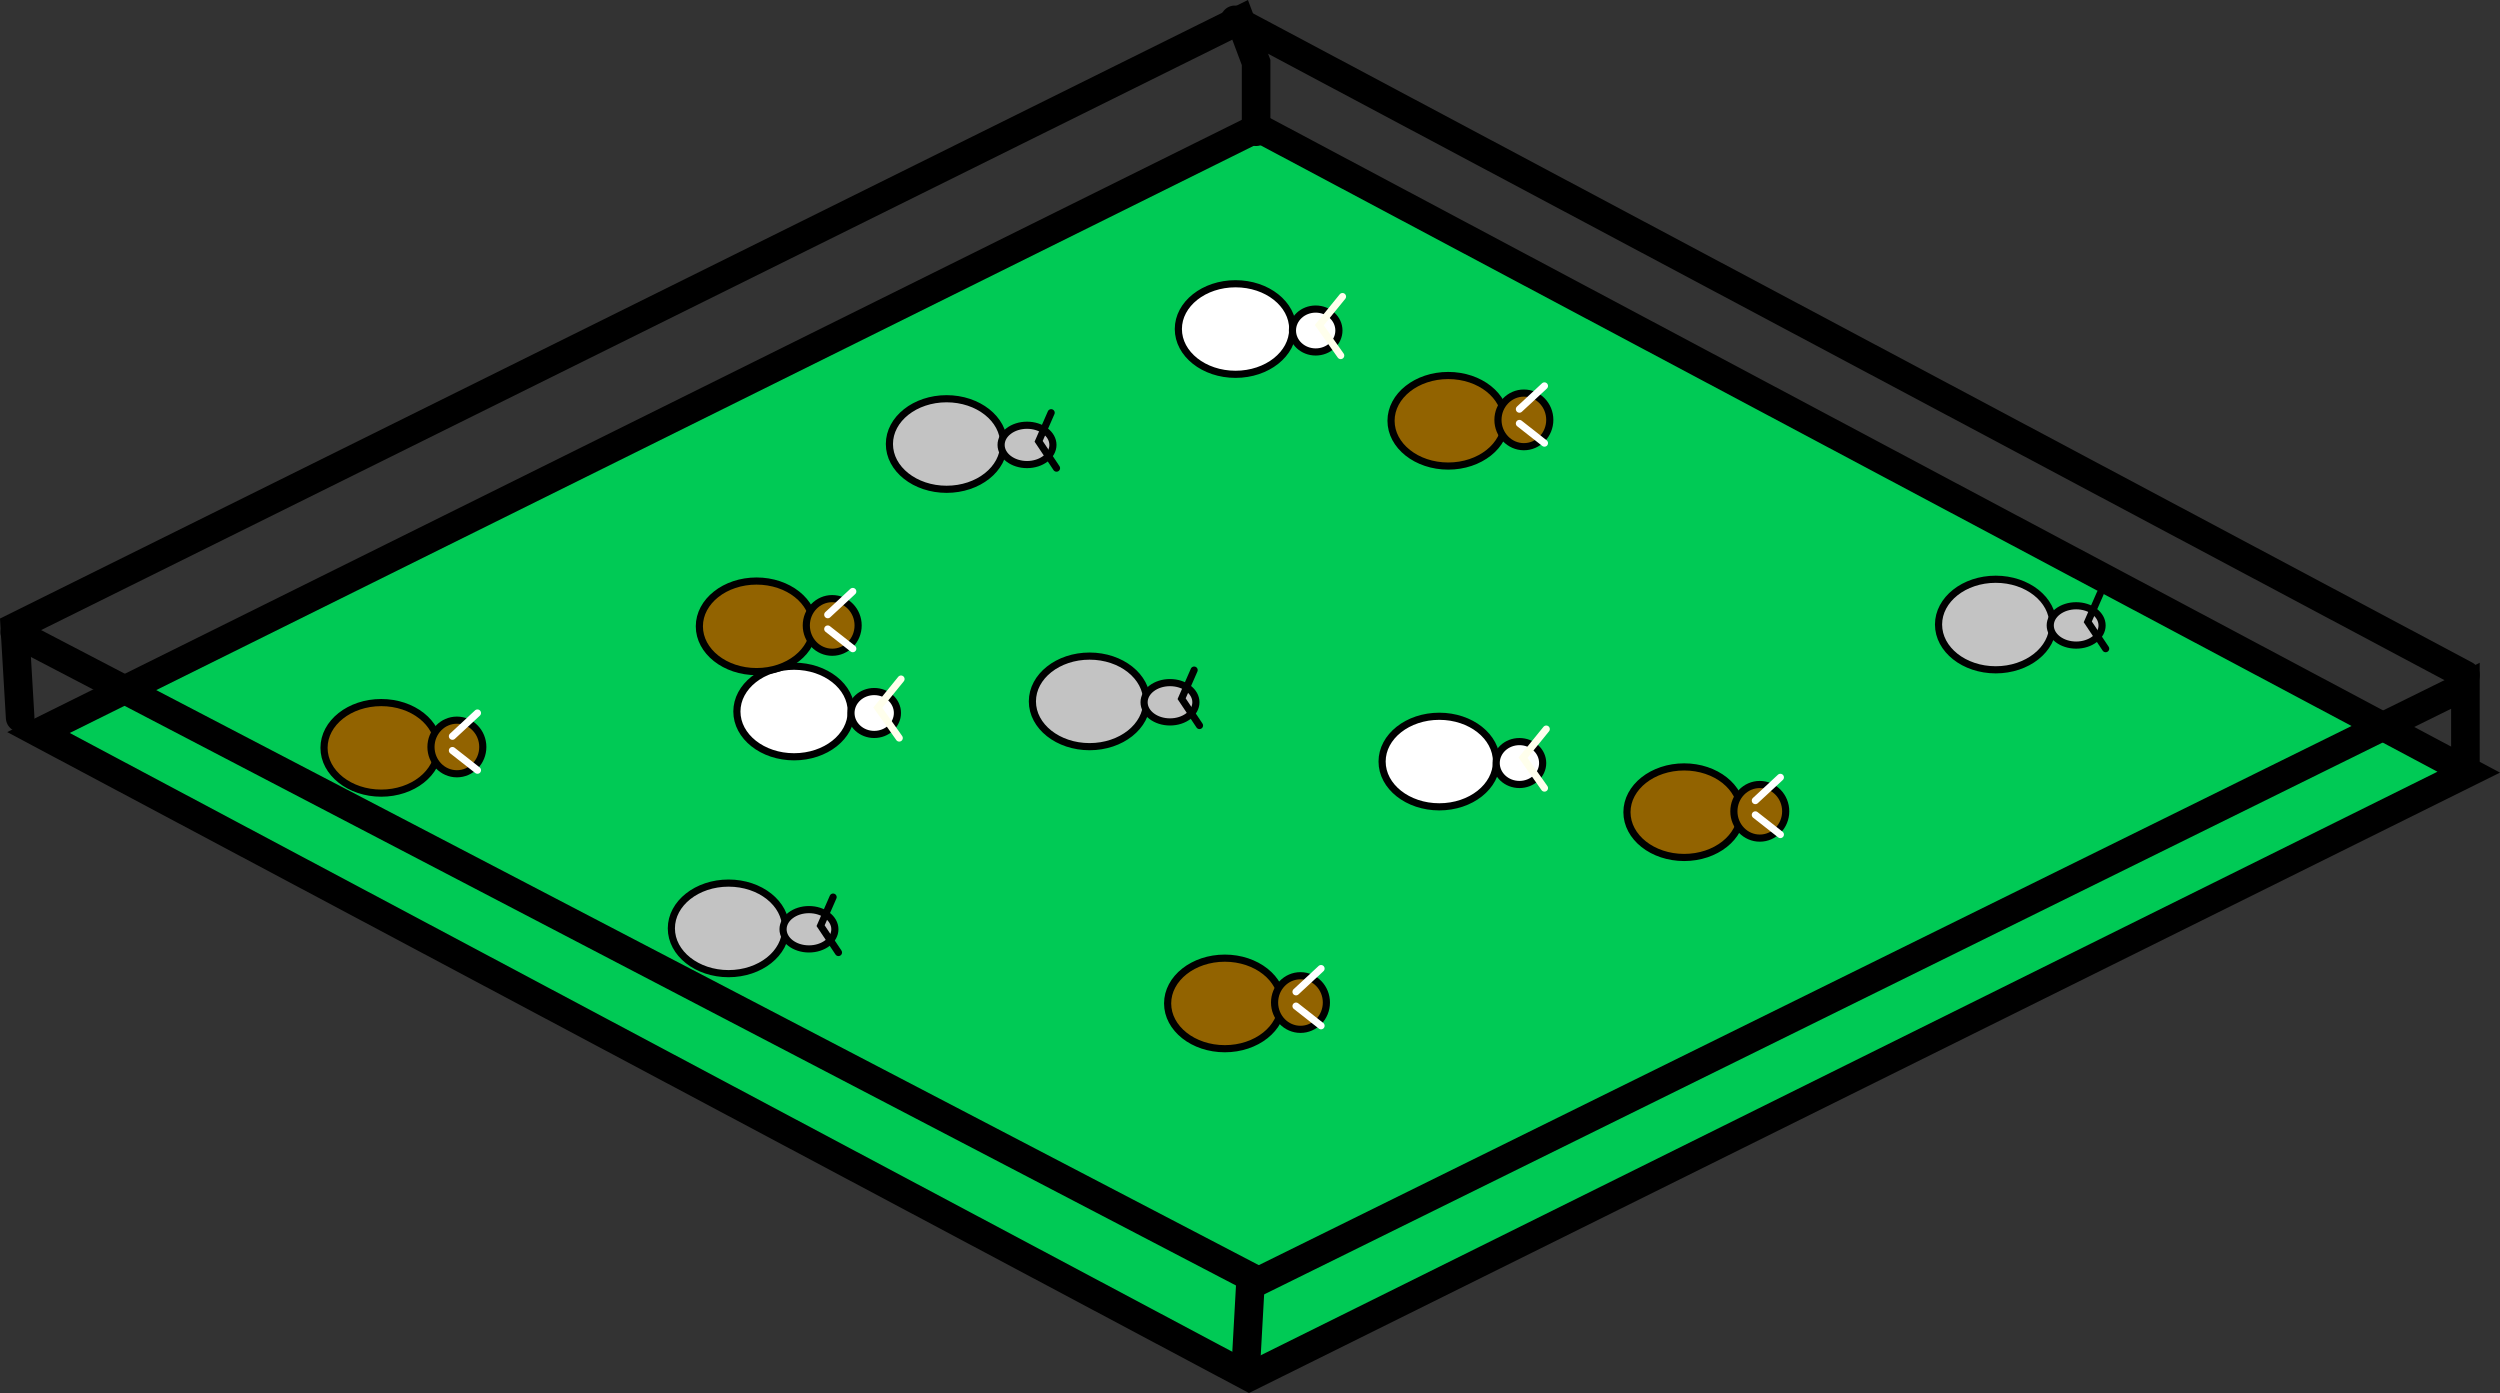 <svg version="1.1" xmlns="http://www.w3.org/2000/svg" xmlns:xlink="http://www.w3.org/1999/xlink" width="174.847" height="97.426" viewBox="0,0,174.847,97.426"><rect x="0" y="0" width="174.847" height="97.426" fill="#333333" stroke="none"/><g transform="translate(-196.796,-150.946)"><g data-paper-data="{&quot;isPaintingLayer&quot;:true}" fill-rule="nonzero" stroke-linejoin="miter" stroke-miterlimit="10" stroke-dasharray="" stroke-dashoffset="0" style="mix-blend-mode: normal"><path d="M199.486,202.179l85.292,-42.298l84.678,45.069l-85.292,42.298z" data-paper-data="{&quot;index&quot;:null}" fill="#00ca55" stroke="#000000" stroke-width="2" stroke-linecap="butt"/><path d="M283.901,246.971l0.373,-6.707l-86.441,-45.083" fill="none" stroke="#000000" stroke-width="2" stroke-linecap="round"/><path d="M198.206,201.142l-0.373,-6.334l85.695,-42.475l1.118,2.981v4.844" fill="none" stroke="#000000" stroke-width="2" stroke-linecap="round"/><path d="M369.224,204.123v-5.216l-84.578,41.73" fill="none" stroke="#000000" stroke-width="2" stroke-linecap="round"/><path d="M369.224,198.162l-86.068,-45.828" fill="none" stroke="#000000" stroke-width="2" stroke-linecap="round"/><path d="M277,200c0,1.749 -1.791,3.167 -4,3.167c-2.209,0 -4,-1.418 -4,-3.167c0,-1.749 1.791,-3.167 4,-3.167c2.209,0 4,1.418 4,3.167z" fill="#c3c3c3" stroke="#000000" stroke-width="0.5" stroke-linecap="butt"/><path d="M318.583,207.75c0,1.749 -1.791,3.167 -4,3.167c-2.209,0 -4,-1.418 -4,-3.167c0,-1.749 1.791,-3.167 4,-3.167c2.209,0 4,1.418 4,3.167z" fill="#926300" stroke="#000000" stroke-width="0.5" stroke-linecap="butt"/><path d="M256.333,200.708c0,1.749 -1.791,3.167 -4,3.167c-2.209,0 -4,-1.418 -4,-3.167c0,-1.749 1.791,-3.167 4,-3.167c2.209,0 4,1.418 4,3.167z" fill="#ffffff" stroke="#000000" stroke-width="0.5" stroke-linecap="butt"/><path d="M318.062,207.688c0,1.036 0.811,1.875 1.812,1.875c1.001,0 1.812,-0.839 1.812,-1.875c0,-1.036 -0.811,-1.875 -1.812,-1.875c-1.001,0 -1.812,0.839 -1.812,1.875z" fill="#926300" stroke="#000000" stroke-width="0.5" stroke-linecap="butt"/><path d="M319.562,206.938l1.75,-1.625" fill="none" stroke="#ffffff" stroke-width="0.5" stroke-linecap="round"/><path d="M319.562,207.938l1.75,1.375" fill="none" stroke="#ffffff" stroke-width="0.5" stroke-linecap="round"/><path d="M227.458,203.25c0,1.749 -1.791,3.167 -4,3.167c-2.209,0 -4,-1.418 -4,-3.167c0,-1.749 1.791,-3.167 4,-3.167c2.209,0 4,1.418 4,3.167z" fill="#926300" stroke="#000000" stroke-width="0.5" stroke-linecap="butt"/><path d="M226.938,203.188c0,1.036 0.811,1.875 1.812,1.875c1.001,0 1.812,-0.839 1.812,-1.875c0,-1.036 -0.811,-1.875 -1.812,-1.875c-1.001,0 -1.812,0.839 -1.812,1.875z" fill="#926300" stroke="#000000" stroke-width="0.5" stroke-linecap="butt"/><path d="M228.438,202.438l1.75,-1.625" fill="none" stroke="#ffffff" stroke-width="0.5" stroke-linecap="round"/><path d="M228.438,203.438l1.75,1.375" fill="none" stroke="#ffffff" stroke-width="0.5" stroke-linecap="round"/><path d="M253.708,194.75c0,1.749 -1.791,3.167 -4,3.167c-2.209,0 -4,-1.418 -4,-3.167c0,-1.749 1.791,-3.167 4,-3.167c2.209,0 4,1.418 4,3.167z" fill="#926300" stroke="#000000" stroke-width="0.5" stroke-linecap="butt"/><path d="M253.188,194.688c0,1.036 0.811,1.875 1.812,1.875c1.001,0 1.812,-0.839 1.812,-1.875c0,-1.036 -0.811,-1.875 -1.812,-1.875c-1.001,0 -1.812,0.839 -1.812,1.875z" fill="#926300" stroke="#000000" stroke-width="0.5" stroke-linecap="butt"/><path d="M254.688,193.938l1.75,-1.625" fill="none" stroke="#ffffff" stroke-width="0.5" stroke-linecap="round"/><path d="M254.688,194.938l1.75,1.375" fill="none" stroke="#ffffff" stroke-width="0.5" stroke-linecap="round"/><path d="M286.458,221.125c0,1.749 -1.791,3.167 -4,3.167c-2.209,0 -4,-1.418 -4,-3.167c0,-1.749 1.791,-3.167 4,-3.167c2.209,0 4,1.418 4,3.167z" fill="#926300" stroke="#000000" stroke-width="0.5" stroke-linecap="butt"/><path d="M285.938,221.062c0,1.036 0.811,1.875 1.812,1.875c1.001,0 1.812,-0.839 1.812,-1.875c0,-1.036 -0.811,-1.875 -1.812,-1.875c-1.001,0 -1.812,0.839 -1.812,1.875z" fill="#926300" stroke="#000000" stroke-width="0.5" stroke-linecap="butt"/><path d="M287.438,220.312l1.75,-1.625" fill="none" stroke="#ffffff" stroke-width="0.5" stroke-linecap="round"/><path d="M287.438,221.312l1.75,1.375" fill="none" stroke="#ffffff" stroke-width="0.5" stroke-linecap="round"/><path d="M302.083,180.375c0,1.749 -1.791,3.167 -4,3.167c-2.209,0 -4,-1.418 -4,-3.167c0,-1.749 1.791,-3.167 4,-3.167c2.209,0 4,1.418 4,3.167z" fill="#926300" stroke="#000000" stroke-width="0.5" stroke-linecap="butt"/><path d="M301.562,180.312c0,1.036 0.811,1.875 1.812,1.875c1.001,0 1.812,-0.839 1.812,-1.875c0,-1.036 -0.811,-1.875 -1.812,-1.875c-1.001,0 -1.812,0.839 -1.812,1.875z" fill="#926300" stroke="#000000" stroke-width="0.5" stroke-linecap="butt"/><path d="M303.062,179.562l1.75,-1.625" fill="none" stroke="#ffffff" stroke-width="0.5" stroke-linecap="round"/><path d="M303.062,180.562l1.75,1.375" fill="none" stroke="#ffffff" stroke-width="0.5" stroke-linecap="round"/><path d="M276.812,200.062c0,0.759 0.811,1.375 1.812,1.375c1.001,0 1.812,-0.616 1.812,-1.375c0,-0.759 -0.811,-1.375 -1.812,-1.375c-1.001,0 -1.812,0.616 -1.812,1.375z" fill="#c3c3c3" stroke="#000000" stroke-width="0.5" stroke-linecap="butt"/><path d="M280.312,197.812l-0.875,2l1.25,1.875" fill="none" stroke="#000000" stroke-width="0.5" stroke-linecap="round"/><path d="M340.375,194.625c0,1.749 -1.791,3.167 -4,3.167c-2.209,0 -4,-1.418 -4,-3.167c0,-1.749 1.791,-3.167 4,-3.167c2.209,0 4,1.418 4,3.167z" fill="#c3c3c3" stroke="#000000" stroke-width="0.5" stroke-linecap="butt"/><path d="M340.188,194.688c0,0.759 0.811,1.375 1.812,1.375c1.001,0 1.812,-0.616 1.812,-1.375c0,-0.759 -0.811,-1.375 -1.812,-1.375c-1.001,0 -1.812,0.616 -1.812,1.375z" fill="#c3c3c3" stroke="#000000" stroke-width="0.5" stroke-linecap="butt"/><path d="M343.688,192.438l-0.875,2l1.25,1.875" fill="none" stroke="#000000" stroke-width="0.5" stroke-linecap="round"/><path d="M251.75,215.875c0,1.749 -1.791,3.167 -4,3.167c-2.209,0 -4,-1.418 -4,-3.167c0,-1.749 1.791,-3.167 4,-3.167c2.209,0 4,1.418 4,3.167z" fill="#c3c3c3" stroke="#000000" stroke-width="0.5" stroke-linecap="butt"/><path d="M251.562,215.938c0,0.759 0.811,1.375 1.812,1.375c1.001,0 1.812,-0.616 1.812,-1.375c0,-0.759 -0.811,-1.375 -1.812,-1.375c-1.001,0 -1.812,0.616 -1.812,1.375z" fill="#c3c3c3" stroke="#000000" stroke-width="0.5" stroke-linecap="butt"/><path d="M255.062,213.688l-0.875,2l1.25,1.875" fill="none" stroke="#000000" stroke-width="0.5" stroke-linecap="round"/><path d="M267,182c0,1.749 -1.791,3.167 -4,3.167c-2.209,0 -4,-1.418 -4,-3.167c0,-1.749 1.791,-3.167 4,-3.167c2.209,0 4,1.418 4,3.167z" fill="#c3c3c3" stroke="#000000" stroke-width="0.5" stroke-linecap="butt"/><path d="M266.812,182.062c0,0.759 0.811,1.375 1.812,1.375c1.001,0 1.812,-0.616 1.812,-1.375c0,-0.759 -0.811,-1.375 -1.812,-1.375c-1.001,0 -1.812,0.616 -1.812,1.375z" fill="#c3c3c3" stroke="#000000" stroke-width="0.5" stroke-linecap="butt"/><path d="M270.312,179.812l-0.875,2l1.25,1.875" fill="none" stroke="#000000" stroke-width="0.5" stroke-linecap="round"/><path d="M256.312,200.812c0,0.828 0.728,1.5 1.625,1.5c0.897,0 1.625,-0.672 1.625,-1.5c0,-0.828 -0.728,-1.5 -1.625,-1.5c-0.897,0 -1.625,0.672 -1.625,1.5z" fill="#ffffff" stroke="#000000" stroke-width="0.5" stroke-linecap="butt"/><path d="M259.812,198.438l-1.625,2l1.5,2.125" fill="none" stroke="#ffffec" stroke-width="0.5" stroke-linecap="round"/><path d="M287.208,173.958c0,1.749 -1.791,3.167 -4,3.167c-2.209,0 -4,-1.418 -4,-3.167c0,-1.749 1.791,-3.167 4,-3.167c2.209,0 4,1.418 4,3.167z" fill="#ffffff" stroke="#000000" stroke-width="0.5" stroke-linecap="butt"/><path d="M287.188,174.062c0,0.828 0.728,1.5 1.625,1.5c0.897,0 1.625,-0.672 1.625,-1.5c0,-0.828 -0.728,-1.5 -1.625,-1.5c-0.897,0 -1.625,0.672 -1.625,1.5z" fill="#ffffff" stroke="#000000" stroke-width="0.5" stroke-linecap="butt"/><path d="M290.688,171.688l-1.625,2l1.5,2.125" fill="none" stroke="#ffffec" stroke-width="0.5" stroke-linecap="round"/><path d="M301.458,204.208c0,1.749 -1.791,3.167 -4,3.167c-2.209,0 -4,-1.418 -4,-3.167c0,-1.749 1.791,-3.167 4,-3.167c2.209,0 4,1.418 4,3.167z" fill="#ffffff" stroke="#000000" stroke-width="0.5" stroke-linecap="butt"/><path d="M301.438,204.312c0,0.828 0.728,1.5 1.625,1.5c0.897,0 1.625,-0.672 1.625,-1.5c0,-0.828 -0.728,-1.5 -1.625,-1.5c-0.897,0 -1.625,0.672 -1.625,1.5z" fill="#ffffff" stroke="#000000" stroke-width="0.5" stroke-linecap="butt"/><path d="M304.938,201.938l-1.625,2l1.5,2.125" fill="none" stroke="#ffffec" stroke-width="0.5" stroke-linecap="round"/></g></g></svg>